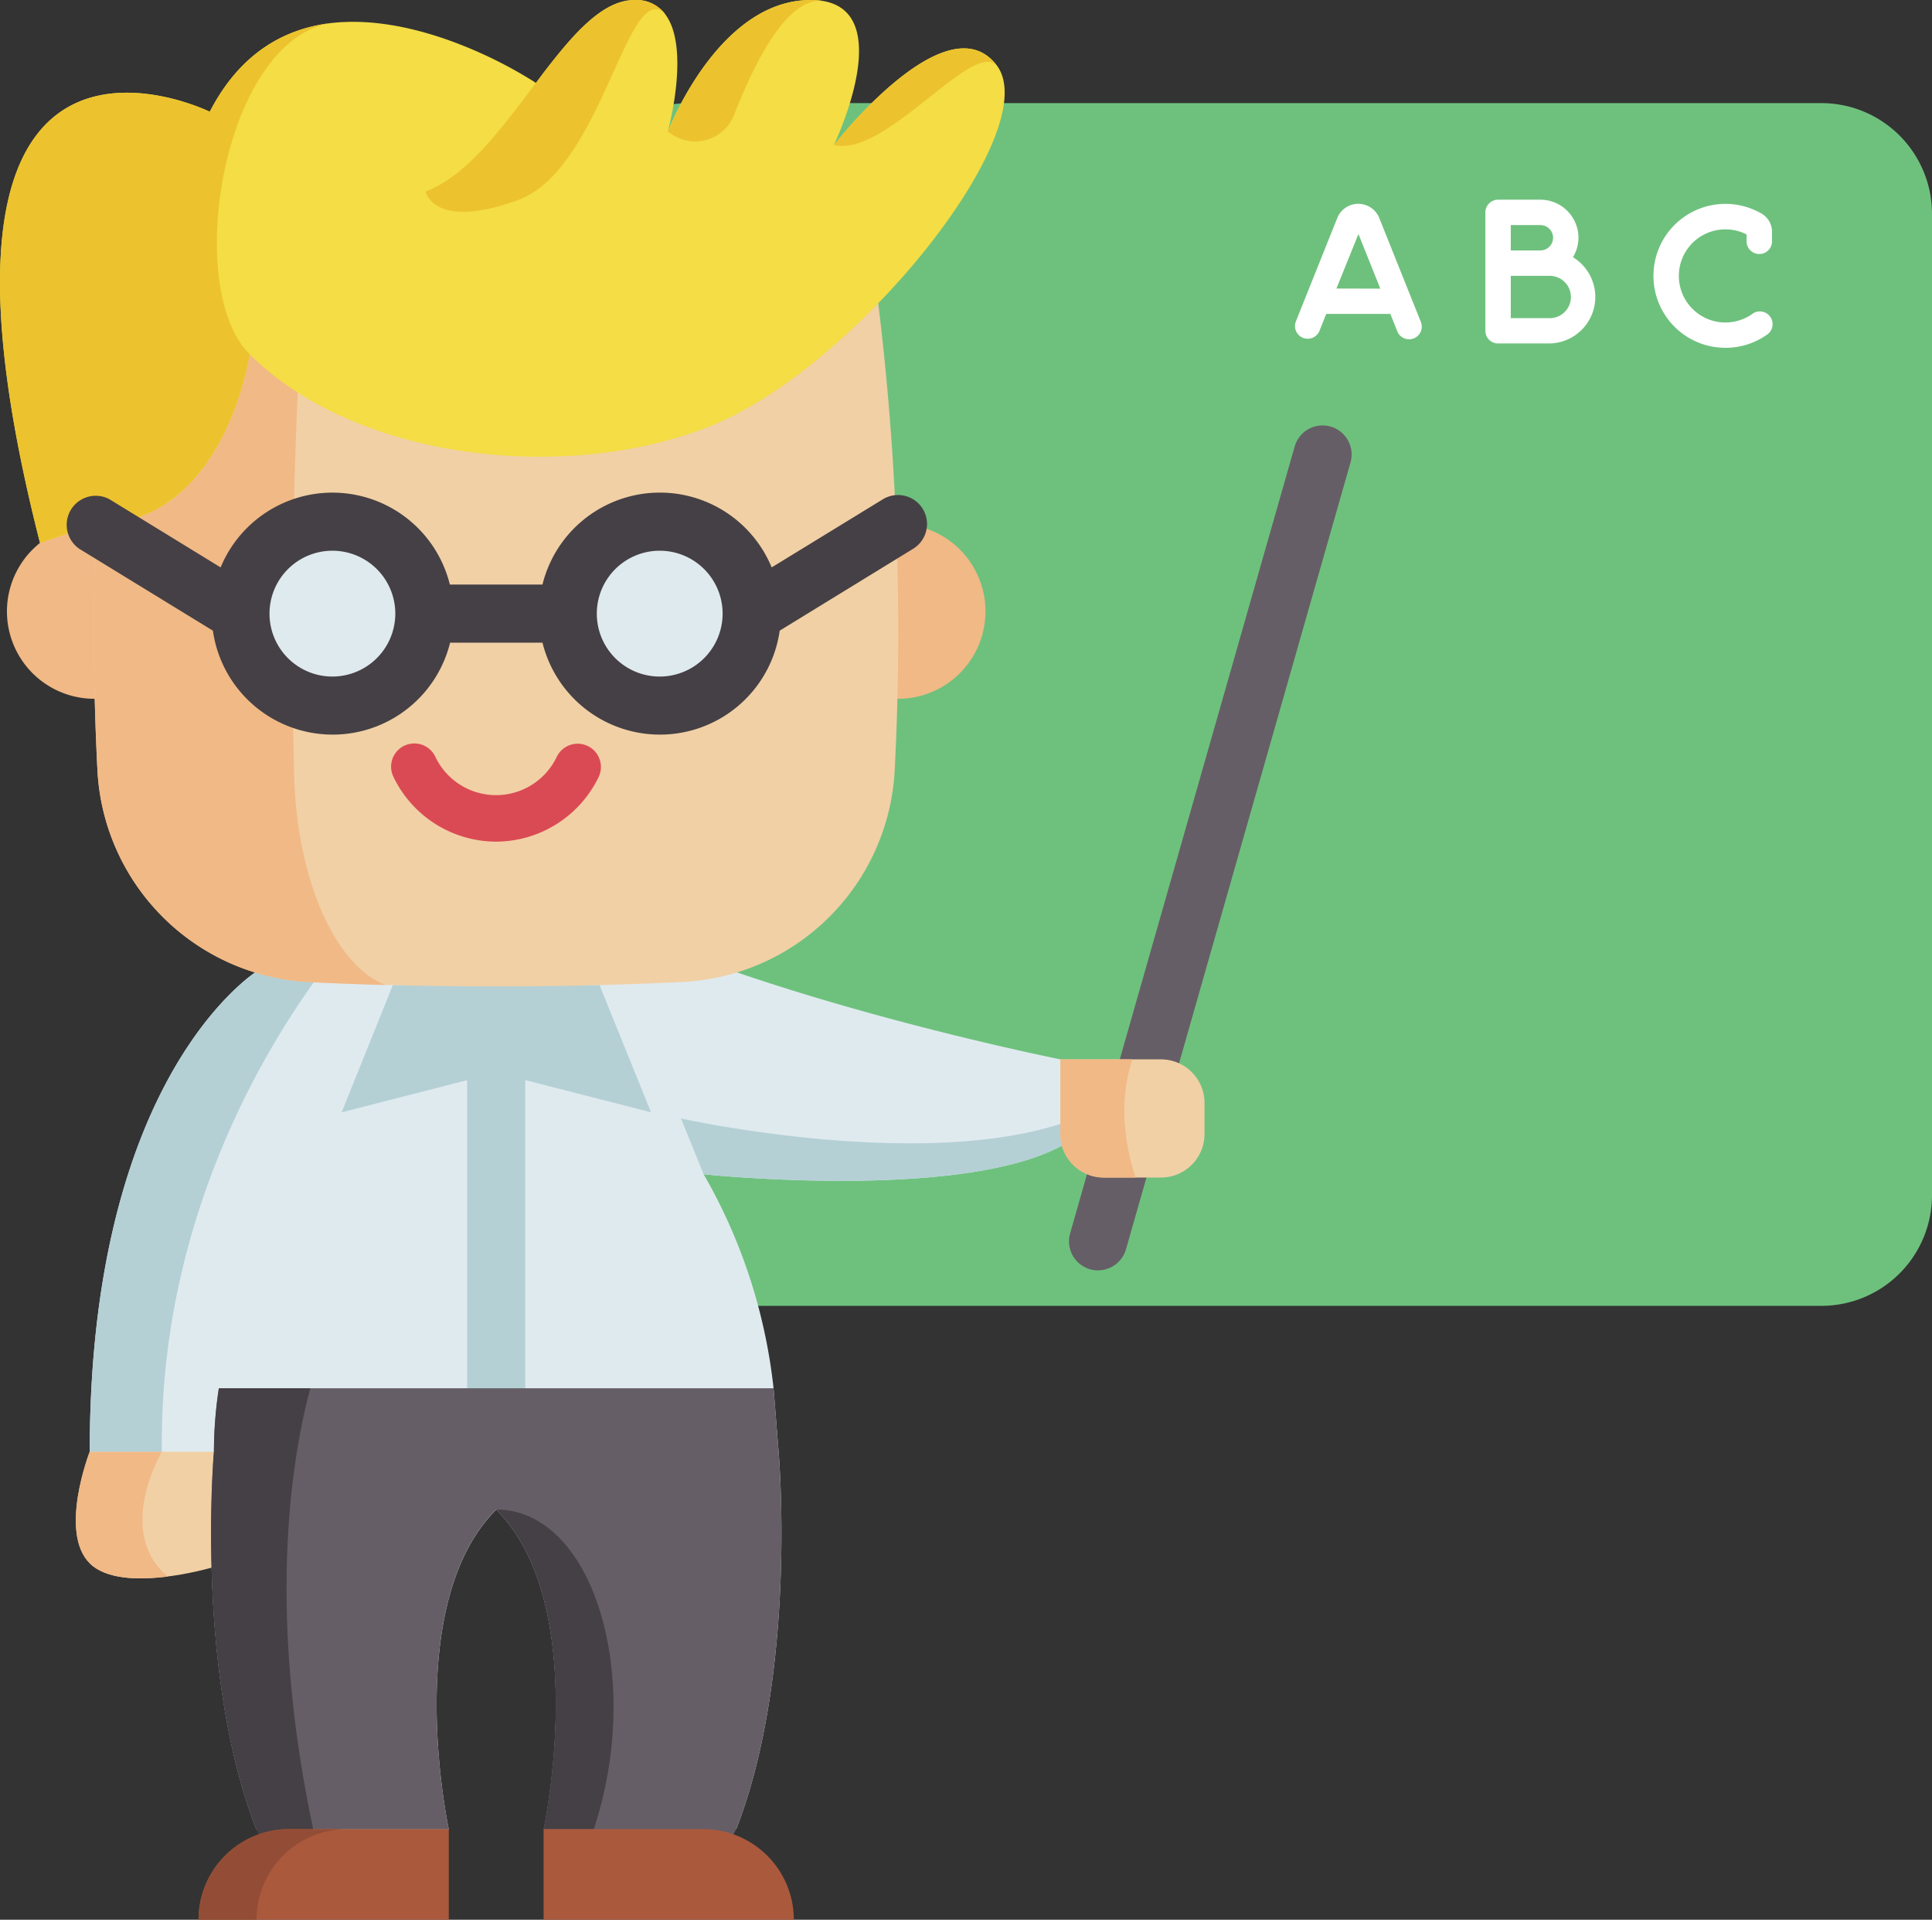 <svg xmlns="http://www.w3.org/2000/svg" viewBox="0 0 512 508.65" xmlns:v="https://vecta.io/nano"><rect x="0" y="0" width="512" height="508.65" fill="#333333" stroke="none"/><path d="M182.59,346H482.66A29.33,29.33,0,0,0,512,316.66v-260a29.34,29.34,0,0,0-29.34-29.34H182.59a29.35,29.35,0,0,0-29.34,29.34v260A29.34,29.34,0,0,0,182.59,346Z" fill="#6ec17d"/><path d="M291,336.61a7.81,7.81,0,0,1-2.12-.3,7.71,7.71,0,0,1-5.29-9.51L343.1,118.31a7.69,7.69,0,0,1,14.8,4.22L298.4,331a7.71,7.71,0,0,1-7.4,5.59Z" fill="#665e66"/><path d="M56.26,415.3s-24.18,7.21-32.48-1.09,0-29.58,0-29.58l41.08-16.81Z" fill="#f1d0a5"/><path d="M44.44 417.72c-7.37.93-16.25.9-20.66-3.5-8.29-8.3 0-29.58 0-29.58l11.73-4.81 7.38 4.81s-12.54 21.15 1.55 33.08z" fill="#f1b986"/><path d="M186.47 311.13a144.83 144.83 0 0 1 18.53 56.7l1.34 16.8s5.1 58.17-11.22 100h-51s12.73-59.3-12.62-84.63c-25.36 25.35-12.57 84.66-12.57 84.66h-51c-16.32-41.84-11.22-100-11.22-100H23.78c0-92 37.38-122.43 43.84-127h127.75c41.46 14.19 85.63 23.03 85.63 23.03l1.29 16.69.42 5.42c-26.2 15.75-96.26 8.33-96.26 8.33z" fill="#dfeaef"/><g fill="#b4d0d5"><path d="M282.73 302.8c-26.2 15.75-96.26 8.33-96.26 8.33l-6-14.78s63.64 14.13 101.85 1zM131.5 383.72a7.7 7.7 0 0 1-7.7-7.7V253.14a7.7 7.7 0 1 1 15.39 0V376a7.69 7.69 0 0 1-7.69 7.72z"/><path d="M158.88,261l13.66,33.72-41-10.5-41,10.5L104.11,261"/></g><path d="M195.07,484.63l-3.67,7.43-47.34-7.43s12.79-59.3-12.57-84.66c-25.35,25.36-12.56,84.66-12.56,84.66h-51c-16.32-41.83-11.22-100-11.22-100A113.86,113.86,0,0,1,58,367.83H205l1.34,16.8s5.11,58.17-11.22,100Z" fill="#665e66"/><path d="M85.08,257.62c-15.21,20.52-42.91,66.35-42.19,127H23.78c0-92,37.37-122.43,43.84-127Z" fill="#b4d0d5"/><path d="M83 484.63l-9.32 12-5.78-12c-16.32-41.83-11.22-100-11.22-100a113.86 113.86 0 0 1 1.32-16.8h24.24C77.1 387 70.75 426.91 83 484.63zm74.36 0h-13.31s12.79-59.3-12.56-84.66c25.87.03 39.18 44.55 25.87 84.66z" fill="#454045"/><path d="M52.62 508.65h66.31v-24H76.64a24 24 0 0 0-24.02 24z" fill="#aa593d"/><path d="M92,484.63a24,24,0,0,0-24,24H52.61a24,24,0,0,1,24-24Z" fill="#934d36"/><path d="M210.37 508.65h-66.31v-24h42.3a24 24 0 0 1 24.01 24z" fill="#aa593d"/><path d="M319.21 292.23v8.25A11.54 11.54 0 0 1 307.67 312h-15.11A11.54 11.54 0 0 1 281 300.48v-19.79h26.65a11.54 11.54 0 0 1 11.56 11.54z" fill="#f1d0a5"/><path d="M301 312h-8.41A11.53 11.53 0 0 1 281 300.48v-19.79h19.09c-3.84 11.63-1.81 23.2.85 31.32zm-63.18-126.85h.18a23.16 23.16 0 0 0 0-46.32H25a23.16 23.16 0 0 0 0 46.32h.15" fill="#f1b986"/><path d="M232.49 78.37a1044.52 1044.52 0 0 0-202.06 0A716.77 716.77 0 0 0 25.82 204a59.26 59.26 0 0 0 56.44 56.2q49.2 2.32 98.4 0a59.27 59.27 0 0 0 56.45-56.2 715.81 715.81 0 0 0-4.62-125.64z" fill="#f1d0a5"/><path d="M30.44,78.37q50.51-4.91,101-4.9a268.61,268.61,0,0,0-51.15,5q-4,63.42-2.34,126.83c.71,27.83,10.88,50.51,24.22,55.69q-10-.27-19.93-.75A59.26,59.26,0,0,1,25.82,204,716.78,716.78,0,0,1,30.44,78.37Z" fill="#f1b986"/><path d="M131.46,223a30.27,30.27,0,0,1-27.22-17.22,6.15,6.15,0,1,1,11.12-5.28,17.82,17.82,0,0,0,32.2,0,6.16,6.16,0,0,1,11.13,5.28A30.27,30.27,0,0,1,131.46,223Z" fill="#da4a54"/><path d="M187.56 113.2c-38.71 15-93.7 8.36-121.41-19.36 0 0-6.59 45-40.68 45l-14.87 5C-29.11-12 55.59 29.61 55.59 29.61c8-15.49 19.64-21.91 31.81-23.46a50.64 50.64 0 0 1 3.22-.29h.26c8.57-.45 17.25 1.29 25 3.77 2.69.86 5.26 1.82 7.67 2.8a116.33 116.33 0 0 1 18.23 9.37l.22.2c8.72-11.53 17-22 26.17-22a9.56 9.56 0 0 1 8.09 3.73c6.59 8.65 1.17 29.43.74 31.07v.07-.07l.05-.12C178.25 31.73 191.35 0 214.83 0a18.67 18.67 0 0 1 4 .4c17.51 3.87 3.8 34.5 2.29 37.74v.09c0 .08-.06.14-.08.17.75-1 30.07-38.18 43.1-21.1h0c13.14 17.32-37.86 80.93-76.56 95.88z" fill="#f4dd45"/><path d="M264.1 17.3h0c-6.59-6.58-29.41 24.48-43.12 21.12l.1-.19c0 .08-.06.14-.08.17.75-1 30.07-38.18 43.1-21.1zM218.83.4c-9.9-2.24-19.07 16.59-24.26 30a11.08 11.08 0 0 1-16.16 5.41L177 34.9h0v-.07h0l.05-.12C178.25 31.73 191.35 0 214.83 0a18.67 18.67 0 0 1 4 .4zM87.4 6.15c-28.32 5-39 69.93-21.26 87.69 0 0-6.58 45-40.67 45l-14.87 5C-29.12-12 55.59 29.61 55.59 29.61 63.58 14.12 75.23 7.7 87.4 6.15zm88.89-2.42c-10-9.95-16.59 41.1-39 49.27s-24.51-2.27-24.51-2.27h0c11-4.08 20.35-17 29.24-28.75h0l.81-1.07 1-1.37C151.93 9 159.71 0 168.2 0a9.56 9.56 0 0 1 8.09 3.73z" fill="#ecc32e"/><g fill="#dfeaef"><circle cx="88.1" cy="162.59" r="24.36"/><circle cx="174.83" cy="162.59" r="24.36"/></g><path d="M244.53 134.81a7.7 7.7 0 0 0-10.53-2.54l-29.5 18.07a32.05 32.05 0 0 0-60.74 4.55h-24.54a32.06 32.06 0 0 0-60.75-4.55L29 132.27a7.7 7.7 0 0 0-8 13.13l35.42 21.7a32.06 32.06 0 0 0 62.86 3.19h24.49a32.06 32.06 0 0 0 62.86-3.19L242 145.4a7.7 7.7 0 0 0 2.53-10.59zM88.1 179.26a16.67 16.67 0 1 1 16.66-16.67 16.69 16.69 0 0 1-16.66 16.67zm86.73 0a16.67 16.67 0 1 1 16.67-16.67 16.68 16.68 0 0 1-16.67 16.67z" fill="#454045"/><path d="M376.54 85.29l-11-27.48a6 6 0 0 0-11.17 0l-11 27.48a3.37 3.37 0 0 0 6.25 2.5l1.84-4.61h17l1.84 4.61a3.37 3.37 0 0 0 3.13 2.11 3.41 3.41 0 0 0 1.24-.24 3.36 3.36 0 0 0 1.87-4.37zm-22.37-8.84L360 62l5.8 14.48zm62.67-8.29a10 10 0 0 0 1.47-5.16 10.11 10.11 0 0 0-10.09-10.09H397a3.36 3.36 0 0 0-3.36 3.36v31.39A3.35 3.35 0 0 0 397 91h13.45a12.32 12.32 0 0 0 6.38-22.86zm-16.47-8.52h7.85a3.36 3.36 0 0 1 0 6.72h-7.85zm10.09 24.66h-10.09V73.09h10.09a5.61 5.61 0 1 1 0 11.21zm46.82 7.85a20.28 20.28 0 0 1-3.86-.38 19.07 19.07 0 1 1 13.48-35.13 5.56 5.56 0 0 1 2.7 4.8v2.68a3.37 3.37 0 0 1-6.73 0v-2a12.34 12.34 0 1 0 1.44 21.11 3.37 3.37 0 1 1 3.85 5.52 18.93 18.93 0 0 1-10.88 3.4z" fill="#fff"/></svg>